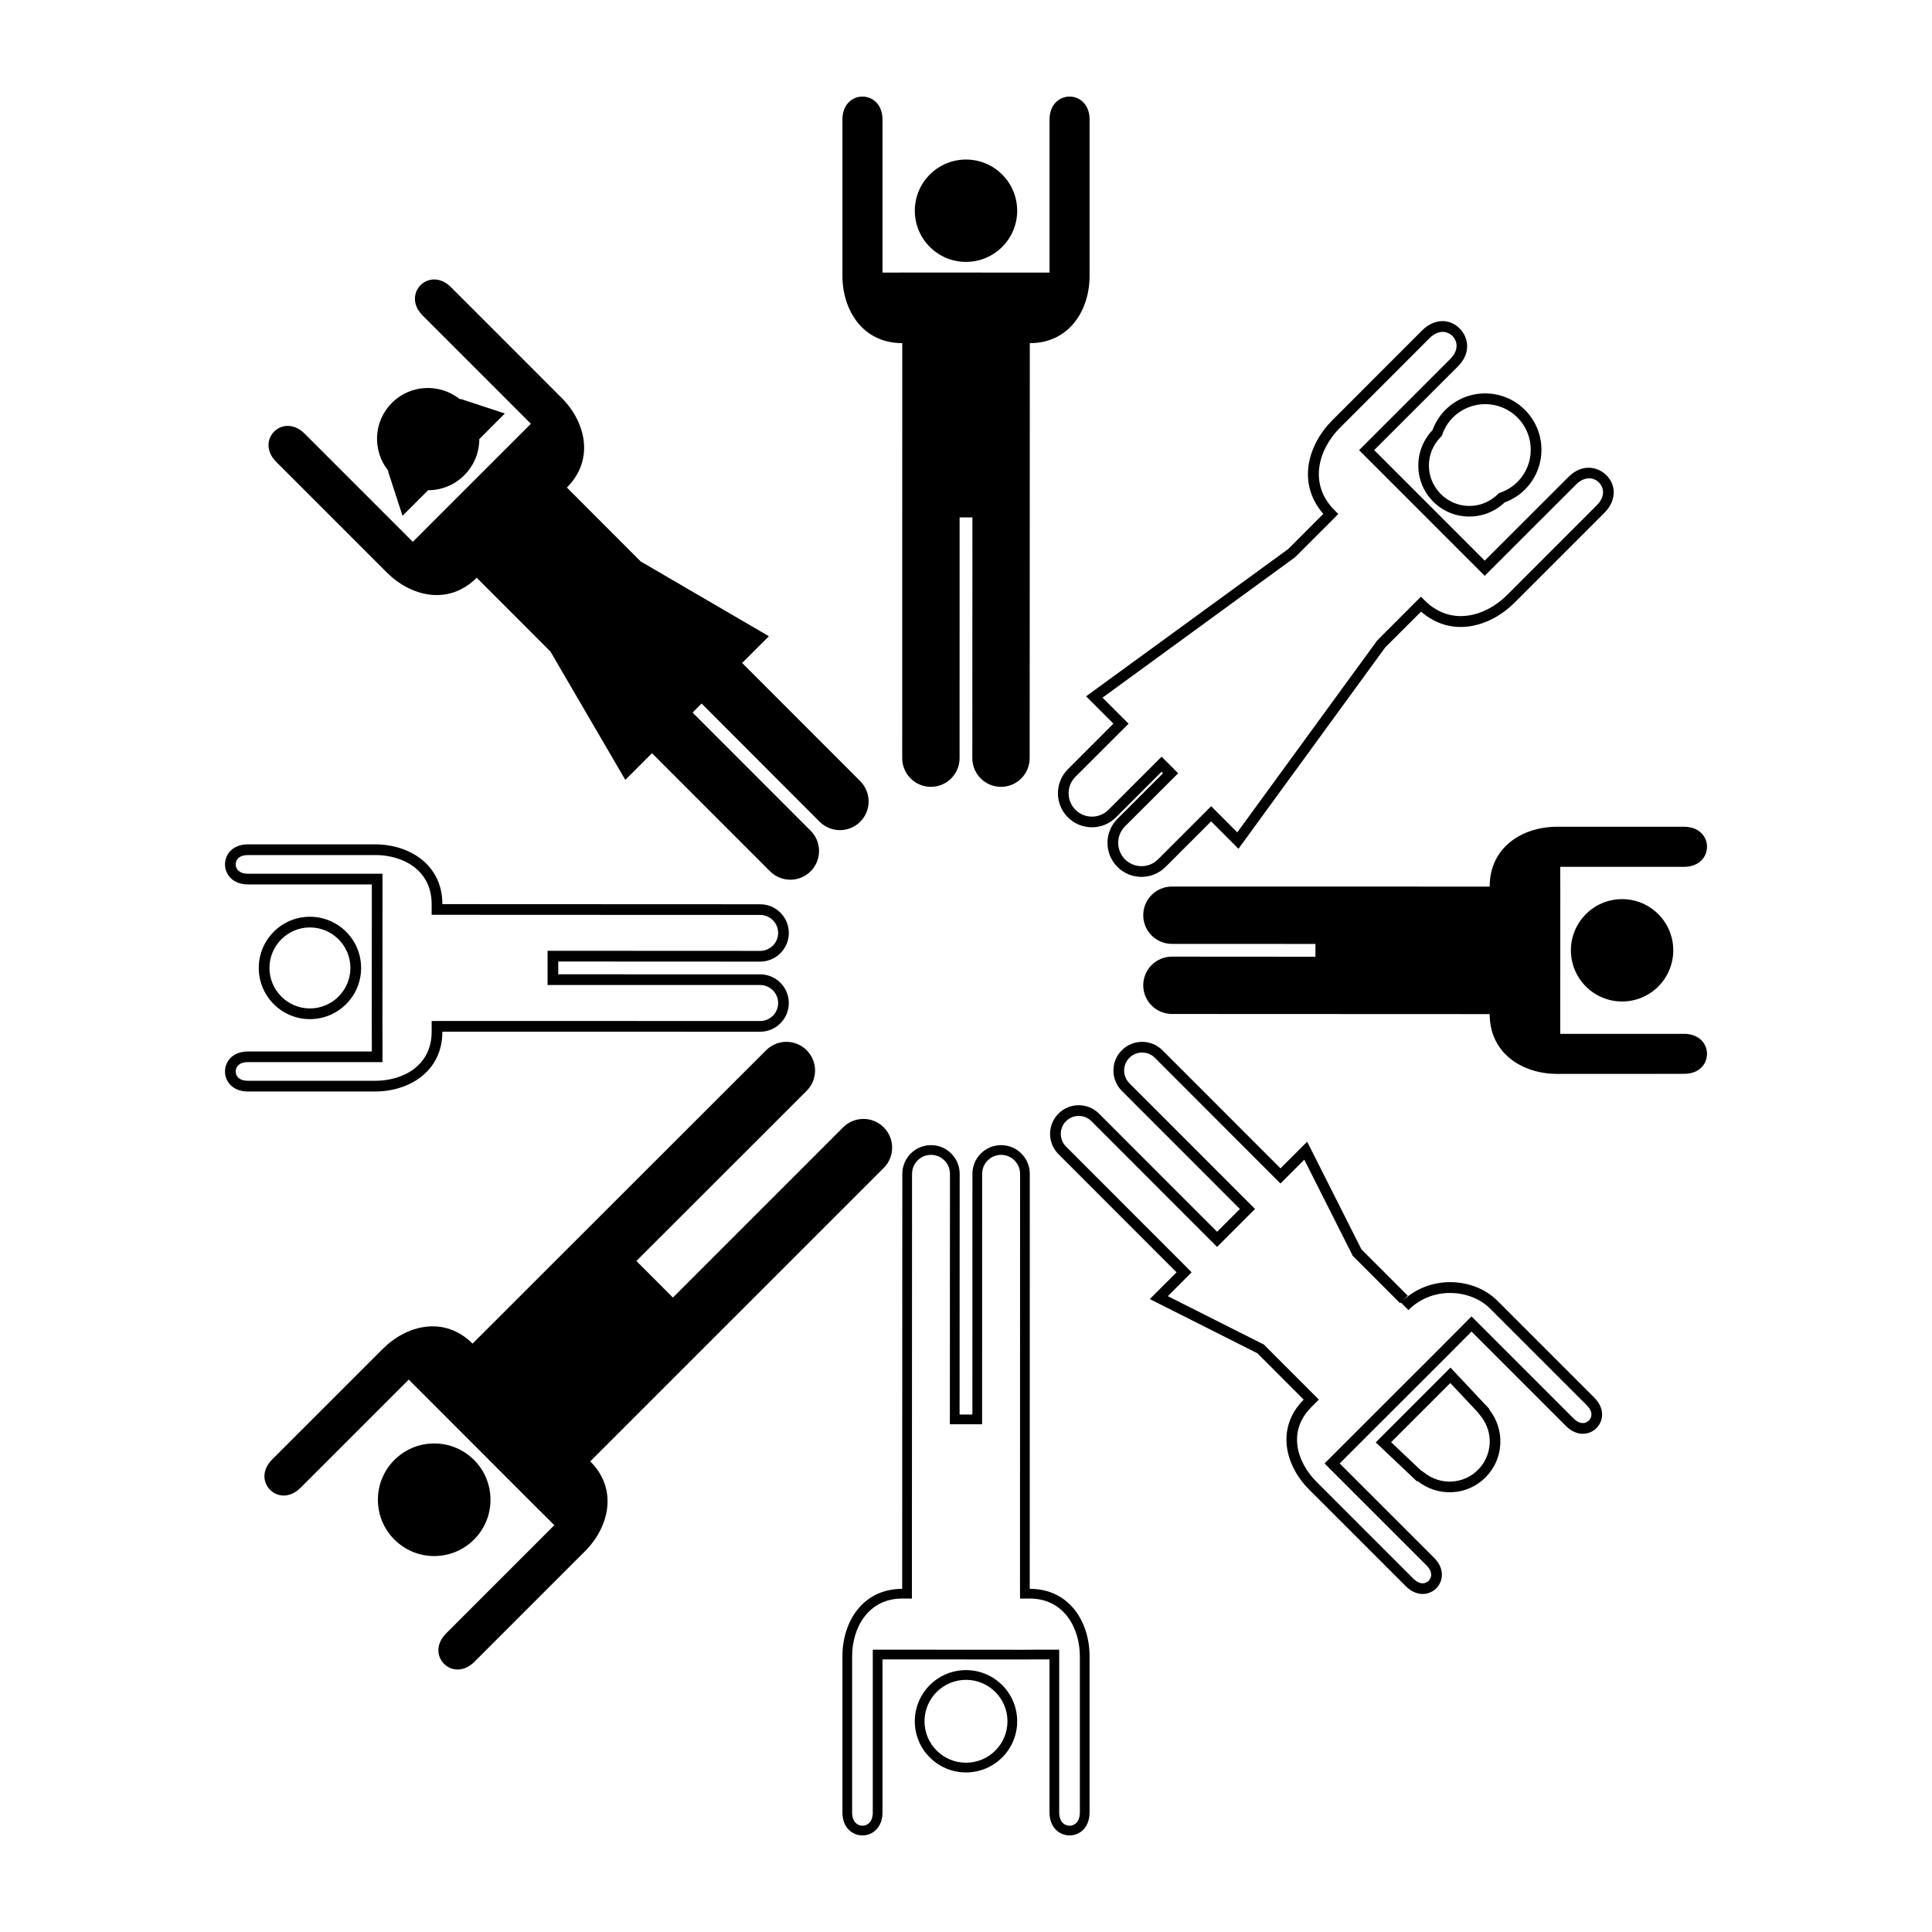 <svg height='100px' width='100px'  fill="#000000" xmlns="http://www.w3.org/2000/svg" xmlns:xlink="http://www.w3.org/1999/xlink" version="1.1" x="0px" y="0px" viewBox="0 0 100 100" enable-background="new 0 0 100 100" xml:space="preserve"><g><g><circle cx="50" cy="10.907" r="2.649"></circle><path d="M54.323,6.193v7.916H53.67h-0.735l-5.938-0.003l-0.667,0.003h-0.652V6.193c0-1.592-2.078-1.592-2.074,0v8.086    c0,1.758,1.036,3.482,3.094,3.482h0.003l-0.003,21.48c0,0.82,0.666,1.486,1.484,1.486c0.822,0,1.486-0.666,1.486-1.486    l0.001-12.459h0.663l-0.005,12.459c0,0.82,0.664,1.486,1.484,1.486c0.822,0,1.484-0.666,1.484-1.486l0.008-21.48    c2.059,0,3.094-1.724,3.094-3.482V6.193C56.4,4.602,54.323,4.602,54.323,6.193z"></path></g><g><circle cx="22.474" cy="77.627" r="2.914"></circle><path d="M15.559,77.004l5.598-5.598l0.46,0.462l0.521,0.52l5.618,5.624l0.476,0.47l0.46,0.462l-5.598,5.598    c-1.125,1.125,0.343,2.594,1.467,1.467l5.718-5.718c1.243-1.245,1.729-3.195,0.274-4.65l-0.002-0.002l15.191-15.187    c0.58-0.58,0.58-1.521,0.001-2.101c-0.581-0.581-1.522-0.581-2.103-0.001l-8.81,8.811l-1.891-1.893l8.813-8.807    c0.58-0.58,0.583-1.52,0-2.101c-0.581-0.581-1.52-0.579-2.1,0.002L24.459,69.546c-1.454-1.455-3.406-0.97-4.649,0.274    l-5.718,5.717C12.964,76.662,14.433,78.13,15.559,77.004z"></path></g><g><path d="M50,86.445c-1.464,0-2.65,1.187-2.65,2.65c0,1.46,1.186,2.646,2.65,2.646c1.463,0,2.649-1.186,2.649-2.646    C52.65,87.631,51.463,86.445,50,86.445z M50,91.238c-1.184,0-2.147-0.96-2.147-2.143c0-1.187,0.963-2.147,2.147-2.147    s2.146,0.961,2.146,2.147C52.147,90.278,51.184,91.238,50,91.238z"></path><path d="M44.639,95.001c0.519,0,1.039-0.399,1.039-1.193V85.89h0.652h0.735l5.938,0.004l0.668-0.004h0.651v7.918    c0,0.794,0.52,1.193,1.038,1.193c0.52,0,1.037-0.399,1.035-1.193V85.72c0-1.759-1.035-3.482-3.093-3.482h-0.003l0.003-21.478    c0-0.822-0.666-1.488-1.484-1.488c-0.822,0-1.486,0.666-1.486,1.488L50.33,73.217h-0.662l0.005-12.457    c0-0.822-0.665-1.488-1.484-1.488c-0.822,0-1.485,0.666-1.485,1.488l-0.007,21.478c-2.058,0-3.093,1.724-3.093,3.482v8.088    C43.602,94.602,44.12,95.001,44.639,95.001z M44.106,85.72c0-1.434,0.811-2.979,2.591-2.979H47.2v-0.503l0.007-21.478    c0-0.545,0.44-0.985,0.982-0.985c0.541,0,0.981,0.44,0.981,0.985l-0.005,12.457l-0.001,0.503h0.504h0.662h0.503v-0.503    l0.002-12.457c0-0.545,0.441-0.985,0.983-0.985c0.541,0,0.981,0.44,0.981,0.985l-0.004,21.478l0.003,0.503h0.504    c1.78,0,2.591,1.546,2.591,2.979v8.088c0,0.235-0.063,0.427-0.184,0.548c-0.092,0.09-0.217,0.143-0.35,0.143    c-0.246,0-0.535-0.181-0.535-0.69V85.89v-0.503h-0.503h-0.655l-0.664,0.004l-5.938-0.004H46.33h-0.652h-0.503v0.503v7.918    c0,0.51-0.289,0.69-0.536,0.69c-0.133,0-0.257-0.053-0.349-0.143c-0.121-0.121-0.184-0.312-0.184-0.548V85.72z"></path></g><g><circle cx="83.959" cy="49.188" r="2.649"></circle><path d="M87.161,53.511h-6.403V52.86v-0.736l0.003-5.939l-0.003-0.666v-0.652h6.403c1.592,0,1.592-2.077,0-2.074h-6.574    c-1.758,0-3.481,1.035-3.481,3.094v0.003l-16.446-0.003c-0.822,0-1.486,0.666-1.486,1.482c0,0.825,0.664,1.488,1.486,1.486    l7.426,0.003v0.662l-7.426-0.005c-0.82,0.001-1.486,0.664-1.486,1.482c0,0.823,0.666,1.486,1.486,1.486l16.446,0.007    c0,2.058,1.724,3.092,3.481,3.095l6.574-0.003C88.752,55.588,88.752,53.511,87.161,53.511z"></path></g><g><path d="M18.691,50.1c0-1.463-1.186-2.649-2.65-2.649c-1.461,0-2.647,1.186-2.647,2.649c0,1.464,1.186,2.65,2.647,2.65    C17.505,52.75,18.691,51.564,18.691,50.1z M13.947,50.1c0-1.156,0.94-2.096,2.095-2.096c1.155,0,2.095,0.94,2.095,2.096    c0,1.155-0.94,2.096-2.095,2.096C14.887,52.196,13.947,51.255,13.947,50.1z"></path><path d="M11.646,44.739c0,0.518,0.397,1.039,1.193,1.039h6.406v0.652v0.735l-0.003,5.938l0.003,0.668v0.652h-6.406    c-0.796,0-1.193,0.518-1.193,1.038c0,0.519,0.397,1.037,1.193,1.035h6.576c1.758,0,3.482-1.035,3.482-3.094v-0.003l16.446,0.003    c0.82,0,1.486-0.665,1.486-1.484c0-0.822-0.666-1.486-1.486-1.486L28.895,50.43v-0.662l10.448,0.005    c0.82,0,1.486-0.664,1.486-1.484c0-0.822-0.666-1.484-1.486-1.484l-16.446-0.007c0-2.058-1.724-3.094-3.482-3.094h-6.576    C12.043,43.702,11.646,44.22,11.646,44.739z M19.415,44.256c1.457,0,2.927,0.786,2.927,2.541v0.553h0.555l16.446,0.007    c0.515,0,0.933,0.418,0.933,0.931s-0.418,0.93-0.933,0.93l-10.448-0.005h-0.553v0.555v0.662v0.553h0.553l10.448,0.002    c0.515,0,0.933,0.418,0.933,0.933c0,0.514-0.418,0.93-0.933,0.93l-16.446-0.003l-0.555,0.003v0.555    c0,1.755-1.471,2.539-2.927,2.539h-6.576c-0.224,0.001-0.4-0.058-0.512-0.169c-0.083-0.081-0.128-0.191-0.128-0.312    c0-0.235,0.168-0.485,0.64-0.485h6.406h0.553v-0.553v-0.656l-0.003-0.664l0.003-5.938v-0.735v-0.652v-0.555h-0.553h-6.406    c-0.472,0-0.64-0.25-0.64-0.483c0-0.12,0.045-0.231,0.128-0.314c0.111-0.111,0.288-0.168,0.512-0.168H19.415z"></path></g><g><path d="M24.032,24.598c0.517-0.517,0.775-1.194,0.777-1.873l1.321-1.322l-2.298-0.758l-0.022,0.023    c-1.041-0.835-2.56-0.782-3.524,0.184c-0.967,0.966-1.02,2.483-0.184,3.522l-0.017,0.018l0.75,2.305l1.323-1.323    C22.837,25.374,23.515,25.115,24.032,24.598z"></path><path d="M29.064,20.587l-5.716-5.717c-1.124-1.129-2.594,0.34-1.467,1.466l5.598,5.598l-0.461,0.461l-0.52,0.519l-4.2,4.197    l-0.47,0.474l-0.461,0.461l-5.598-5.598c-1.125-1.126-2.596,0.342-1.465,1.466l5.716,5.717c1.245,1.244,3.194,1.731,4.65,0.275    l0.004-0.002l3.816,3.819l3.876,6.642l1.38-1.38l6.112,6.114c0.581,0.579,1.521,0.579,2.1,0c0.583-0.583,0.579-1.522,0-2.102    l-6.111-6.114l0.468-0.468l6.109,6.118c0.581,0.579,1.521,0.579,2.1,0c0.583-0.583,0.579-1.519,0-2.102l-6.111-6.116l1.384-1.384    l-6.638-3.872l-3.818-3.823C30.794,23.781,30.309,21.831,29.064,20.587z"></path></g><g><path d="M67.754,77.093l5.007,5.006c0.562,0.563,1.21,0.48,1.578,0.113c0.367-0.368,0.452-1.017-0.111-1.58l-4.887-4.885    l0.462-0.461l0.877-0.878l4.2-4.194l0.825-0.831l0.461-0.461l4.887,4.887c0.562,0.562,1.213,0.477,1.58,0.109    c0.365-0.366,0.451-1.015-0.113-1.577l-5.008-5.008c-1.241-1.241-3.549-1.373-5.004,0.083l0.392,0.393    c1.268-1.27,3.243-1.062,4.221-0.083l5.009,5.008c0.158,0.156,0.242,0.322,0.242,0.48c0,0.116-0.047,0.227-0.132,0.31    c-0.167,0.167-0.462,0.226-0.794-0.107l-4.887-4.887l-0.393-0.392l-0.392,0.392l-0.461,0.464l-0.825,0.828l-4.2,4.197    l-0.876,0.875l-0.461,0.462l-0.393,0.392l0.391,0.392l4.887,4.885c0.333,0.335,0.275,0.63,0.111,0.796    c-0.087,0.084-0.196,0.131-0.312,0.131c-0.158,0-0.322-0.085-0.482-0.243l-5.006-5.006c-1.032-1.03-1.516-2.626-0.275-3.867    l0.392-0.393l-0.392-0.392l-2.396-2.399l-0.062-0.062l-0.08-0.038l-4.887-2.463l0.841-0.843l0.39-0.392l-0.388-0.393l-6.111-6.114    c-0.364-0.363-0.364-0.953,0-1.317c0.36-0.36,0.95-0.36,1.314,0.003l6.111,6.114l0.392,0.393l0.393-0.393l1.179-1.181l0.392-0.39    l-0.392-0.393l-6.11-6.114c-0.365-0.363-0.365-0.953,0-1.318c0.363-0.363,0.953-0.363,1.317,0l6.11,6.115l0.393,0.392l0.391-0.392    l0.84-0.842l2.467,4.893l0.037,0.08l0.062,0.062l2.396,2.397l0.039-0.039l0.354-0.354l-2.396-2.396l-2.81-5.573l-1.38,1.38    l-6.111-6.113c-0.579-0.58-1.522-0.58-2.102,0c-0.581,0.58-0.579,1.521,0,2.102l6.111,6.114l-1.18,1.179l-6.111-6.114    c-0.578-0.579-1.519-0.583-2.098-0.003c-0.582,0.582-0.579,1.521,0,2.102l6.111,6.114l-1.385,1.384l5.57,2.806l2.396,2.399    C66.026,73.899,66.512,75.85,67.754,77.093z"></path><path d="M73.344,76.679l0.023-0.024c1.041,0.834,2.559,0.781,3.523-0.185s1.019-2.482,0.185-3.521l0.016-0.018l-2.014-2.144    l-3.868,3.871L73.344,76.679z M75.067,71.585l1.4,1.49l0.175,0.22c0.673,0.836,0.61,2.032-0.142,2.785    c-0.754,0.753-1.949,0.813-2.785,0.142l-0.178-0.124l-1.534-1.45L75.067,71.585z"></path></g><g><path d="M74.185,25.965c1.02,1.02,2.661,1.028,3.698,0.038c0.382-0.141,0.742-0.357,1.049-0.666    c1.137-1.136,1.137-2.982-0.001-4.12c-1.138-1.139-2.983-1.138-4.12,0c-0.307,0.305-0.523,0.666-0.666,1.047    C73.155,23.305,73.165,24.946,74.185,25.965z M78.54,21.609c0.922,0.921,0.922,2.417,0.002,3.336    c-0.234,0.236-0.521,0.416-0.851,0.541l-0.105,0.038l-0.083,0.08c-0.832,0.791-2.115,0.777-2.926-0.031    c-0.81-0.81-0.824-2.095-0.033-2.925l0.08-0.083l0.04-0.106c0.123-0.33,0.304-0.616,0.539-0.85    C76.122,20.688,77.62,20.688,78.54,21.609z"></path><path d="M78.393,31.195l4.648-4.649c0.402-0.401,0.486-0.803,0.486-1.07c0.002-0.986-1.304-1.828-2.342-0.789l-4.336,4.333    l-5.721-5.723l4.334-4.332c1.04-1.04,0.197-2.346-0.791-2.344c-0.266,0-0.67,0.085-1.066,0.485l-4.649,4.651    c-1.228,1.228-1.86,3.232-0.462,4.842l-1.816,1.819l-10.462,7.623l1.414,1.415l-2.356,2.357c-0.688,0.688-0.688,1.805-0.002,2.492    c0.688,0.687,1.805,0.687,2.492,0l2.357-2.356l0.076,0.074L57.84,42.38c-0.688,0.688-0.688,1.805-0.002,2.492    s1.805,0.687,2.492-0.002l2.357-2.356l1.416,1.418l7.594-10.42l1.857-1.854C75.161,33.054,77.166,32.423,78.393,31.195z     M71.28,33.155l-7.238,9.928L62.69,41.73l-2.75,2.75c-0.473,0.472-1.238,0.47-1.709,0c-0.471-0.472-0.471-1.238,0-1.709    l2.75-2.747l-0.857-0.858l-2.75,2.749c-0.472,0.472-1.237,0.472-1.709,0c-0.471-0.472-0.472-1.238,0-1.709l2.75-2.747    l-1.348-1.349l9.971-7.271l2.037-2.036l0.193-0.198l-0.195-0.198c-1.368-1.367-0.816-3.167,0.275-4.257l4.647-4.649    c0.212-0.211,0.446-0.323,0.679-0.323c0.562-0.005,1.072,0.722,0.396,1.398l-4.724,4.724l6.503,6.504l4.726-4.725    c0.677-0.673,1.399-0.165,1.399,0.398c0,0.232-0.113,0.465-0.324,0.676l-4.649,4.651c-1.093,1.091-2.889,1.643-4.259,0.274    l-0.194-0.194L71.28,33.155z"></path></g></g></svg>